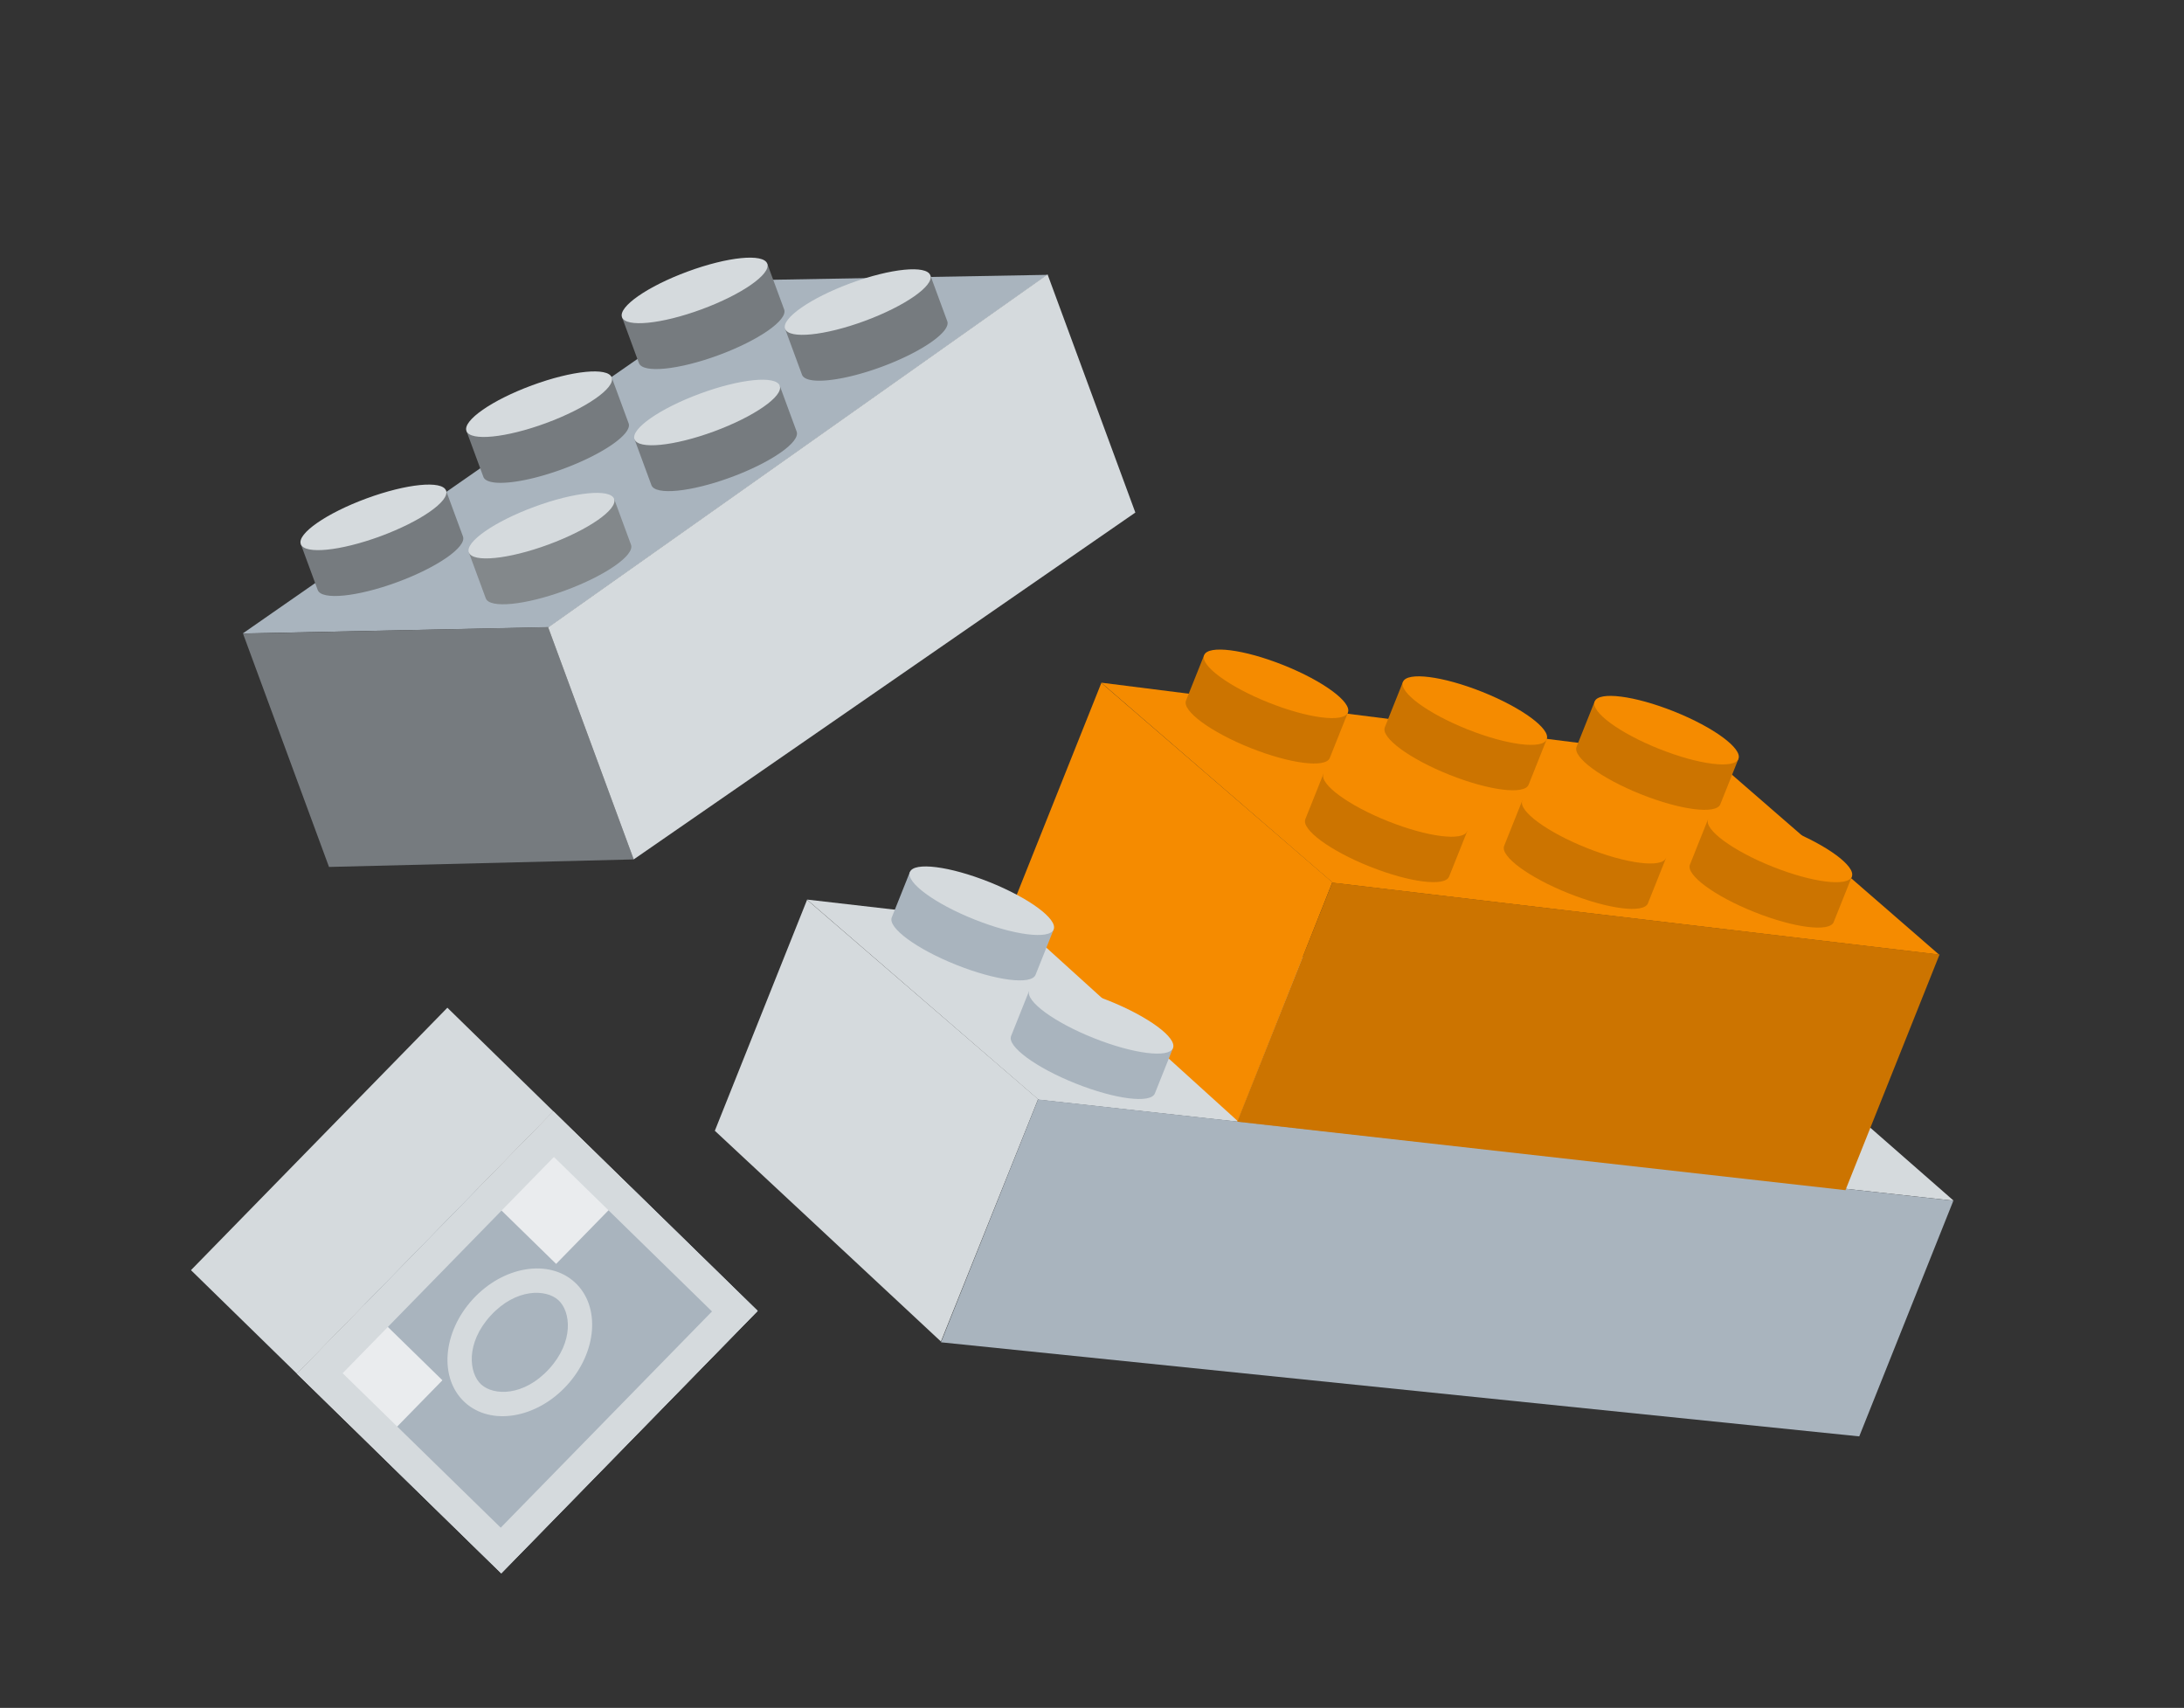 <svg fill="none" xmlns="http://www.w3.org/2000/svg" viewBox="0 0 266 208">
  <rect x="0" y="0" width="266" height="208" fill="#333333" stroke="none"/>
  <path d="m126.497 133.935-28.218-24.381 112.585 12.963 27.08 23.711-111.447-12.293Z" fill="#D5DADD"/>
  <path d="m98.297 109.584 28.143 24.276-11.838 29.522-27.539-25.669 11.234-28.129Z" fill="#D5DADD"/>
  <path d="m126.426 133.898 111.484 12.331-11.463 28.704-111.844-11.459 11.823-29.576Z" fill="#A9B4BE"/>
  <path d="m162.337 107.519-28.218-24.38 74.776 9.43 27.285 23.699-73.843-8.749Z" fill="#F58B00"/>
  <path d="m134.138 83.17 28.142 24.276-11.524 29.092-27.852-25.238 11.234-28.13Z" fill="#F58B00"/>
  <path d="m162.265 107.483 73.964 8.759-11.463 28.705-74.08-8.339 11.579-29.125Z" fill="#CC7400"/>
  <path fill-rule="evenodd" clip-rule="evenodd" d="m164.168 86.78-17.511-6.993-2.208 5.529h.001c-.501 1.258 3.011 3.843 7.846 5.774s9.162 2.477 9.665 1.219l.014-.038 2.193-5.492Z" fill="#CC7400"/>
  <ellipse cx="155.413" cy="83.283" rx="9.428" ry="2.453" transform="rotate(21.77 155.413 83.283)" fill="#F58B00"/>
  <path fill-rule="evenodd" clip-rule="evenodd" d="m188.382 90.039-17.51-6.993-2.208 5.529c-.502 1.258 3.01 3.844 7.846 5.775 4.835 1.93 9.162 2.477 9.664 1.219l.008-.02 2.2-5.51Z" fill="#CC7400"/>
  <ellipse cx="179.627" cy="86.542" rx="9.428" ry="2.453" transform="rotate(21.77 179.627 86.542)" fill="#F58B00"/>
  <path fill-rule="evenodd" clip-rule="evenodd" d="m211.733 92.421-17.51-6.993-2.208 5.53h.001c-.502 1.258 3.01 3.843 7.845 5.774 4.836 1.93 9.163 2.476 9.665 1.218l.014-.037 2.193-5.492Z" fill="#CC7400"/>
  <ellipse cx="202.978" cy="88.924" rx="9.428" ry="2.453" transform="rotate(21.77 202.978 88.924)" fill="#F58B00"/>
  <path fill-rule="evenodd" clip-rule="evenodd" d="m225.544 106.764-17.511-6.993-2.208 5.53c-.502 1.258 3.01 3.843 7.846 5.774 4.835 1.931 9.162 2.477 9.665 1.219l.006-.017 2.202-5.513Z" fill="#CC7400"/>
  <ellipse cx="216.788" cy="103.268" rx="9.428" ry="2.453" transform="rotate(21.77 216.788 103.268)" fill="#F58B00"/>
  <path fill-rule="evenodd" clip-rule="evenodd" d="m202.916 104.485-17.511-6.993-2.208 5.529c-.502 1.258 3.011 3.844 7.846 5.775 4.835 1.931 9.162 2.476 9.665 1.218l.007-.018 2.201-5.511Z" fill="#CC7400"/>
  <ellipse cx="194.16" cy="100.989" rx="9.428" ry="2.453" transform="rotate(21.77 194.16 100.989)" fill="#F58B00"/>
  <path fill-rule="evenodd" clip-rule="evenodd" d="m178.703 101.226-17.511-6.992-2.208 5.529c-.502 1.258 3.011 3.843 7.846 5.774s9.162 2.477 9.665 1.219l.004-.012 2.204-5.518Z" fill="#CC7400"/>
  <ellipse cx="169.947" cy="97.73" rx="9.428" ry="2.453" transform="rotate(21.77 169.947 97.73)" fill="#F58B00"/>
  <path fill-rule="evenodd" clip-rule="evenodd" d="m128.332 113.192-17.511-6.993-2.208 5.529v.001c-.502 1.258 3.01 3.843 7.846 5.774 4.835 1.931 9.162 2.477 9.664 1.219l.005-.012 2.204-5.518Z" fill="#A9B4BE"/>
  <ellipse cx="119.576" cy="109.696" rx="9.428" ry="2.453" transform="rotate(21.77 119.576 109.696)" fill="#D5DADD"/>
  <path fill-rule="evenodd" clip-rule="evenodd" d="m142.864 127.639-17.51-6.993-2.204 5.519-.005.01c-.502 1.258 3.011 3.843 7.846 5.774s9.162 2.477 9.665 1.219l2.208-5.529Z" fill="#A9B4BE"/>
  <ellipse cx="134.109" cy="124.142" rx="9.428" ry="2.453" transform="rotate(21.77 134.109 124.142)" fill="#D5DADD"/>
  <path d="m66.844 76.385-37.283.765 61.877-43.03 36.134-.648-60.728 42.913Z" fill="#A9B4BE"/>
  <path d="m29.596 77.162 37.158-.793 10.43 28.296-37.113.917-10.475-28.42Z" fill="#767B7F"/>
  <path d="M66.766 76.407 127.59 33.42l10.69 29.002-61.098 42.243-10.416-28.258Z" fill="#D5DADD"/>
  <path fill-rule="evenodd" clip-rule="evenodd" d="m54.328 59.746-17.691 6.521 2.059 5.587c.469 1.271 4.809.842 9.694-.959 4.886-1.8 8.466-4.29 7.998-5.562l-.006-.014-2.054-5.573Z" fill="#767B7F"/>
  <ellipse cx="45.481" cy="63.008" rx="9.428" ry="2.453" transform="rotate(-20.234 45.481 63.008)" fill="#D5DADD"/>
  <path fill-rule="evenodd" clip-rule="evenodd" d="m74.503 45.965-17.691 6.521 2.059 5.587c.468 1.27 4.809.841 9.694-.96 4.885-1.8 8.466-4.29 7.998-5.561a.545.545 0 0 0-.009-.022l-2.051-5.565Z" fill="#767B7F"/>
  <ellipse cx="65.657" cy="49.226" rx="9.428" ry="2.453" transform="rotate(-20.234 65.657 49.226)" fill="#D5DADD"/>
  <path fill-rule="evenodd" clip-rule="evenodd" d="M93.45 32.109 75.757 38.63l2.059 5.586c.469 1.272 4.809.842 9.694-.958 4.886-1.801 8.466-4.291 7.998-5.562l-.005-.014-2.055-5.573Z" fill="#767B7F"/>
  <ellipse cx="84.603" cy="35.37" rx="9.428" ry="2.453" transform="rotate(-20.234 84.603 35.37)" fill="#D5DADD"/>
  <path fill-rule="evenodd" clip-rule="evenodd" d="m113.311 33.526-17.692 6.521 2.06 5.587v-.001h.001c.469 1.272 4.809.842 9.694-.958 4.886-1.801 8.466-4.291 7.998-5.562a5.003 5.003 0 0 0-.018-.044l-2.043-5.543Z" fill="#767B7F"/>
  <ellipse cx="104.465" cy="36.787" rx="9.428" ry="2.453" transform="rotate(-20.234 104.465 36.787)" fill="#D5DADD"/>
  <path fill-rule="evenodd" clip-rule="evenodd" d="m94.97 46.975-17.69 6.521 2.047 5.555.01.032c.469 1.27 4.809.841 9.694-.96 4.886-1.8 8.466-4.29 7.998-5.561l-2.058-5.587Z" fill="#767B7F"/>
  <ellipse cx="86.124" cy="50.236" rx="9.428" ry="2.453" transform="rotate(-20.234 86.124 50.236)" fill="#D5DADD"/>
  <path fill-rule="evenodd" clip-rule="evenodd" d="m74.795 60.757-17.692 6.52 2.06 5.587c.468 1.271 4.809.842 9.694-.96 4.885-1.8 8.466-4.29 7.997-5.561l-.006-.017-2.053-5.57Z" fill="#83888B"/>
  <ellipse cx="65.949" cy="64.017" rx="9.428" ry="2.453" transform="rotate(-20.234 65.949 64.017)" fill="#D5DADD"/>
  <path fill="#D5DADD" d="m54.488 122.726 12.913 12.616-31.23 31.962-12.912-12.616z"/>
  <path fill="#EAECEE" d="m67.4 135.343 24.878 24.308-31.23 31.961-24.877-24.307z"/>
  <path fill="#A9B4BE" d="m76.86 144.585 15.419 15.066-31.23 31.962-15.42-15.066z"/>
  <path fill="#A9B4BE" d="m58.274 144.683 11.906 11.633-13.848 14.174-11.907-11.634z"/>
  <path d="M69.037 168.726c-3.7 4.036-9.261 4.957-12.424 2.059-3.162-2.899-2.727-8.52.972-12.555s9.26-4.957 12.423-2.059c3.162 2.899 2.727 8.52-.971 12.555Z" fill="#A9B4BE"/>
  <path fill-rule="evenodd" clip-rule="evenodd" d="M58.607 168.61c1.497 1.373 5.177 1.481 8.255-1.877 3.078-3.358 2.65-7.015 1.153-8.387-1.498-1.372-5.178-1.481-8.255 1.877-3.078 3.358-2.65 7.015-1.153 8.387Zm-1.993 2.175c3.162 2.898 8.724 1.977 12.423-2.059 3.698-4.035 4.133-9.656.971-12.555-3.162-2.898-8.724-1.976-12.423 2.059s-4.134 9.656-.971 12.555Z" fill="#D5DADD"/>
  <path fill-rule="evenodd" clip-rule="evenodd" d="m86.717 159.716-19.252-18.811-25.732 26.336 19.252 18.81 25.732-26.335ZM67.4 135.343l-31.229 31.962 24.878 24.308 31.23-31.962L67.4 135.343Z" fill="#D5DADD"/>
</svg>
